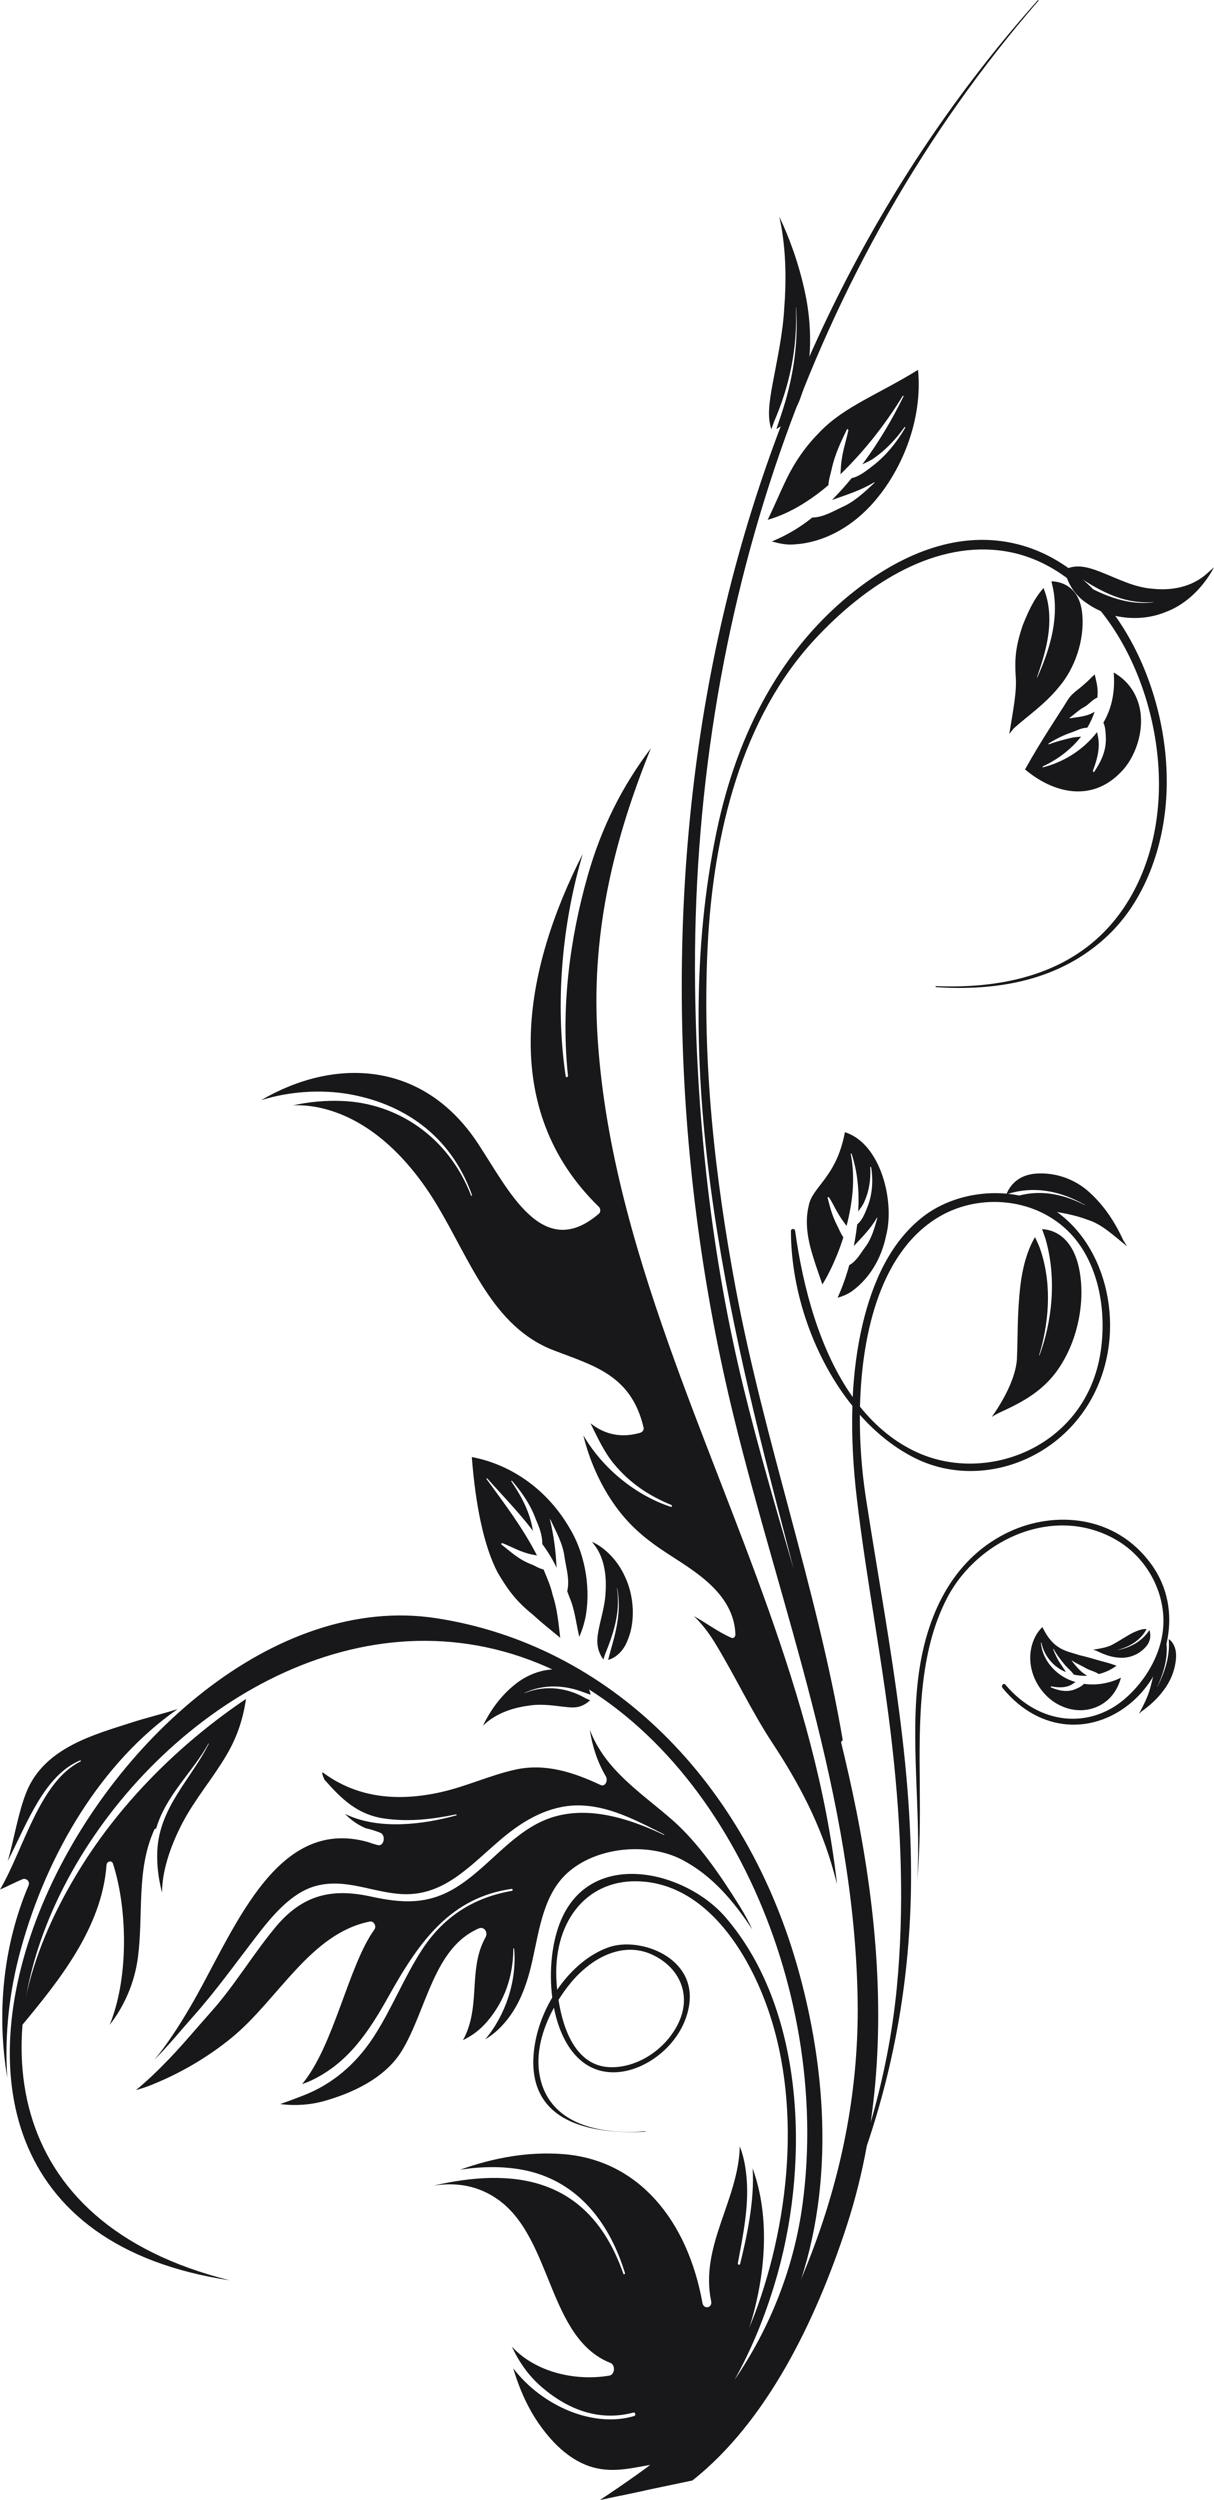 <svg width="136" height="280" viewBox="0 0 136 280" fill="none" xmlns="http://www.w3.org/2000/svg">
<path d="M105.261 136.243C109.807 133.589 116.137 134.147 119.933 138.169C123.051 141.477 124 146.717 123.303 151.386C121.707 161.956 110.737 166.251 102.818 162.696C100.242 161.539 98.112 159.748 96.341 157.546C96.551 148.982 98.795 140.015 105.261 136.243ZM113.999 60.953C107.571 59.334 101.263 61.904 95.94 66.029C87.637 72.458 82.588 82.016 80.272 93.153C74.813 119.449 81.486 147.418 88.082 172.535C88.359 173.593 88.63 174.651 88.901 175.708C86.942 168.991 84.975 162.28 83.307 155.466C79.735 140.88 78.045 125.554 77.868 110.411C77.38 68.936 90.885 29.384 116.323 0.101C116.367 0.049 116.306 -0.037 116.267 0.017C98.546 19.898 85.969 44.909 80.175 72.708C74.32 100.758 75.413 130.929 82.189 158.62C87.454 180.144 95.721 201.287 96.078 223.994C96.25 235.019 93.879 245.534 89.695 255.38C85.601 265.01 79.334 274.433 70.408 278.289C69.847 278.526 69.589 278.997 69.548 279.503C72.221 278.933 74.893 278.369 77.566 277.814C85.891 271.231 91.361 259.985 94.844 249.329C95.815 246.351 96.56 243.342 97.113 240.304C100.264 231.016 101.955 221.244 102.06 211.027C102.207 196.476 99.177 181.91 96.989 167.67C96.565 164.895 96.3 161.725 96.327 158.456C98.173 160.536 100.292 162.225 102.611 163.36C110.355 167.138 120.611 163.014 123.563 153.655C126.056 145.762 122.509 136.563 115.443 134.237C111.597 132.974 106.692 133.692 103.366 136.297C99.747 139.124 97.747 143.585 96.621 148.367C96.001 151.002 95.663 153.726 95.525 156.472C91.865 151.312 89.961 144.303 89.081 137.868C89.037 137.56 88.603 137.566 88.603 137.887C88.625 144.826 91.239 152.175 95.492 157.459C95.381 160.95 95.589 164.465 95.993 167.872C97.097 177.26 98.964 186.506 99.99 195.912C100.964 204.732 101.319 213.709 100.472 222.561C99.974 227.74 98.964 232.791 97.542 237.692C99.224 226.16 98.228 214.305 95.929 202.78C95.414 200.197 94.833 197.636 94.213 195.082C94.324 195.044 94.413 194.925 94.391 194.774C91.452 177.683 85.626 161.389 82.427 144.342C80.07 131.775 78.637 118.827 79.276 105.956C79.907 93.319 83.099 80.387 91.328 71.551C96.817 65.651 104.185 60.77 111.907 61.642C122.761 62.869 129.755 75.817 129.833 87.621C129.877 93.633 128.068 99.498 124.305 103.719C119.211 109.427 111.655 110.725 104.854 110.443C104.796 110.443 104.788 110.552 104.849 110.559C111.619 111.007 118.763 109.882 124.15 104.738C128.231 100.851 130.411 94.88 130.679 88.852C131.205 76.907 124.545 63.603 113.999 60.953Z" fill="#18181B"/>
<path d="M63.912 222.106C66.228 219.292 69.708 217.405 73.009 218.895C76.197 220.337 77.715 223.661 75.721 227.119C74.146 229.859 71.1 231.644 68.272 231.519C64.681 231.362 63.132 227.612 62.567 223.984C62.996 223.305 63.45 222.67 63.912 222.106ZM60.359 186.31C80.673 194.614 93.198 222.311 89.914 246.81C88.946 254.063 86.207 260.831 82.283 266.549C84.375 262.812 85.985 258.719 87.158 254.486C90.728 241.573 89.981 224.824 81.279 214.735C76.808 209.536 66.322 206.979 62.869 215.007C61.848 217.36 61.477 220.651 61.867 223.715C60.656 225.76 59.873 228.112 59.756 230.423C59.366 238.33 67.373 238.99 72.293 238.756C72.329 238.749 72.326 238.692 72.287 238.698C68.101 239.047 61.735 238.397 60.501 232.673C59.928 230.035 60.764 227.218 62.056 224.862C62.833 228.837 64.994 232.16 68.831 232.096C72.45 232.035 76.65 228.744 77.223 224.43C77.92 219.18 71.703 216.933 68.292 218.058C66.053 218.802 63.967 220.584 62.418 222.853C62.393 222.606 62.368 222.359 62.354 222.119C61.867 215.434 65.539 210.61 71.321 210.7C77.068 210.783 81.359 215.219 84.159 220.642C89.809 231.599 89.062 245.707 85.238 257.232C83.415 262.754 80.598 267.799 77.104 272.093C76.459 272.891 75.787 273.619 75.087 274.308C72.589 276.375 69.916 278.183 67.213 280C68.881 279.644 70.549 279.289 72.218 278.936C79.273 274.507 85.083 266.799 88.473 258.716C93.436 246.877 92.897 233.339 89.557 221.065C83.681 199.473 68.25 184.205 48.831 181.23C12.785 175.715 -25.07 247.726 25.75 255.396C-26.118 242.502 18.858 169.343 60.359 186.31Z" fill="#18181B"/>
<path d="M82.214 260.639C82.181 260.645 82.192 260.706 82.225 260.697C82.256 260.69 82.245 260.636 82.214 260.639Z" fill="#18181B"/>
<path d="M94.648 126.804C93.71 131.916 90.952 132.894 90.587 135.092C90.293 136.326 90.266 137.877 90.902 140.137C91.226 141.287 91.663 142.509 92.128 143.858C92.739 142.867 93.251 141.813 93.699 140.723C93.99 140.021 94.253 139.304 94.477 138.57C94.153 138.124 93.951 137.56 93.818 137.326C93.146 136.028 92.95 135.025 92.706 134.115C92.692 134.073 92.85 134.064 92.883 134.121C93.376 134.858 93.741 135.845 94.529 136.874L94.842 137.307C95.484 134.73 95.855 132.054 95.304 129.243C95.304 129.208 95.387 129.173 95.395 129.208C96.079 131.262 96.275 133.471 96.142 135.672C96.397 135.326 96.679 134.977 96.834 134.576C97.343 133.455 97.57 132.128 97.49 130.734C97.487 130.689 97.581 130.682 97.589 130.721C97.852 132.298 97.697 133.878 97.171 135.192C96.887 135.9 96.615 136.65 96.029 137.127C95.929 137.932 95.81 138.746 95.65 139.557L95.805 139.393C96.618 138.509 97.553 137.595 98.24 136.377C98.245 136.361 98.292 136.384 98.284 136.4C97.957 137.608 97.614 138.778 96.914 139.691C96.397 140.387 95.929 141.271 95.141 141.691L94.991 142.22C94.676 143.281 94.294 144.323 93.835 145.348C94.435 145.172 95.038 144.928 95.542 144.537C97.354 143.188 98.713 141.053 99.258 138.429C100.281 134.547 98.657 128.048 94.648 126.804Z" fill="#18181B"/>
<path d="M114.832 86.175C118.024 88.864 122.285 89.877 125.55 86.496C127.296 84.781 128.516 81.224 127.393 78.346C126.842 76.916 125.857 75.939 124.764 75.32C124.861 76.487 124.792 77.686 124.488 78.83C124.283 79.564 123.995 80.282 123.61 80.929C123.84 81.442 123.862 82.131 123.873 82.416C123.992 84.099 123.303 85.352 122.567 86.461C122.531 86.522 122.418 86.397 122.443 86.313C122.839 85.217 123.265 83.935 123.016 82.56L122.899 81.996C121.311 84.044 119.117 85.361 116.837 85.945C116.81 85.954 116.779 85.852 116.807 85.842C118.439 85.092 119.967 83.961 121.109 82.503C120.747 82.538 120.398 82.557 120.072 82.624C119.181 82.836 118.331 83.047 117.501 83.368C117.477 83.381 117.443 83.281 117.468 83.269C118.337 82.737 119.206 82.297 120.155 81.99C120.661 81.807 121.148 81.519 121.801 81.503C122.152 80.932 122.421 80.326 122.625 79.724L122.468 79.801C121.668 80.272 120.658 80.304 119.839 80.455L119.812 80.403C120.395 79.98 120.869 79.496 121.48 79.173C121.981 78.91 122.282 78.416 122.941 78.115L122.96 77.731C123.005 76.965 122.797 76.218 122.634 75.532C122.21 75.91 121.928 76.243 121.621 76.493C120.65 77.4 120.08 77.57 119.474 78.621C118.497 80.205 116.716 82.788 114.832 86.175Z" fill="#18181B"/>
<path d="M52.856 163.187C53.263 168.5 54.181 173.116 55.748 176.122C56.755 177.814 57.679 179.231 59.66 180.811C60.564 181.647 61.594 182.474 62.761 183.432C62.565 181.811 62.435 180.186 61.92 178.667C61.704 177.647 61.278 176.721 60.894 175.779C60.351 175.673 59.842 175.305 59.549 175.215C58.069 174.651 57.2 173.773 56.165 172.981C56.11 172.936 56.212 172.798 56.281 172.827C57.294 173.221 58.345 173.859 59.618 174.106L60.16 174.215C58.567 171.113 56.519 168.411 54.502 165.648C54.48 165.613 54.541 165.536 54.577 165.571C56.281 167.488 58.074 169.311 59.707 171.455C59.604 170.917 59.496 170.369 59.325 169.863C58.849 168.392 58.105 167.135 57.28 165.914C57.253 165.879 57.327 165.812 57.355 165.844C58.423 167.094 59.411 168.468 60.011 170.125C60.376 170.975 60.769 171.901 60.747 172.923C61.342 173.737 61.892 174.615 62.355 175.58L62.335 175.266C62.244 173.567 62.02 171.911 61.613 170.202C61.605 170.183 61.649 170.154 61.66 170.177C62.291 171.568 63.063 172.862 63.254 174.468C63.434 175.647 63.843 176.961 63.544 178.215L63.799 178.904C64.399 180.279 64.535 181.817 64.897 183.333C65.226 182.554 65.503 181.702 65.655 180.772C66.164 177.506 65.456 173.817 63.771 171.077C61.17 166.638 57.059 163.975 52.856 163.187Z" fill="#18181B"/>
<path d="M102.843 41.422C98.477 44.127 94.673 45.489 91.939 48.277C90.404 49.819 89.084 51.55 87.9 54.091C87.28 55.399 86.713 56.748 86.002 58.219C87.518 57.789 88.96 57.078 90.302 56.206C91.176 55.645 92.014 55.017 92.805 54.331C92.839 53.681 93.09 52.944 93.154 52.601C93.547 50.793 94.233 49.441 94.883 48.082C94.919 48.011 95.052 48.101 95.038 48.194C94.767 49.479 94.263 50.873 94.194 52.466L94.153 53.117C96.79 50.553 99.116 47.633 101.133 44.335C101.158 44.29 101.238 44.351 101.214 44.399C99.897 47.088 98.38 49.62 96.607 52.005C97.091 51.774 97.595 51.562 98.018 51.232C99.277 50.341 100.37 49.181 101.335 47.832C101.369 47.784 101.435 47.854 101.413 47.906C100.45 49.562 99.246 51.024 97.858 52.107C97.097 52.687 96.314 53.351 95.406 53.553C94.715 54.399 93.976 55.216 93.204 55.998L93.472 55.902C94.966 55.379 96.493 54.883 97.938 54.017C97.957 54.005 97.977 54.053 97.965 54.072C96.834 55.136 95.694 56.203 94.327 56.799C93.314 57.277 92.147 57.959 91.001 57.962L90.415 58.414C89.209 59.302 87.9 60.059 86.469 60.639C87.266 60.869 88.154 61.062 89.023 60.969C92.175 60.773 95.152 59.152 97.434 56.742C100.981 52.979 103.397 47.066 102.843 41.422Z" fill="#18181B"/>
<path d="M113.935 151.829C113.952 153.745 112.826 156.251 111.105 158.703C111.384 158.517 111.675 158.351 111.974 158.21C114.4 157.091 117.089 155.796 118.927 152.758C120.706 149.896 121.621 145.8 120.902 142.15C120.277 139.012 118.514 137.756 116.741 137.66L117.123 138.746C118.44 143.329 117.801 148.156 116.453 151.787C116.442 151.819 116.401 151.8 116.409 151.774C117.444 148.406 117.911 144.101 116.597 140.099C116.431 139.557 116.182 139.054 115.95 138.551C115.017 140.127 114.539 142.108 114.317 143.919C113.933 147.258 114.032 149.652 113.935 151.829Z" fill="#18181B"/>
<path d="M113.78 75.695C113.941 77.41 113.492 79.541 113.066 82.201L113.573 81.573C115.155 80.144 116.992 78.958 118.661 76.904C120.332 74.945 121.524 71.814 121.242 68.773C121.007 66.141 119.408 65.158 117.789 65.103L117.986 65.991C118.68 69.734 117.355 73.269 116.204 75.875C116.198 75.9 116.16 75.885 116.168 75.859C117.009 73.394 118.049 70.295 117.297 67.081C117.192 66.664 117.056 66.251 116.901 65.856C115.736 67.174 115.106 68.718 114.572 70.029C113.764 72.439 113.672 73.74 113.78 75.695Z" fill="#18181B"/>
<path d="M69.98 176.513C69.136 174.667 67.689 173.292 66.316 172.676L66.69 173.17C67.739 174.625 67.946 176.593 67.846 178.227C67.797 179.875 67.24 181.42 67 182.878C66.79 184.134 66.978 184.987 67.592 185.865L67.772 185.307C68.654 183.125 69.548 180.657 69.114 177.865C69.114 177.843 69.127 177.833 69.136 177.856C69.645 180.391 69.006 182.775 68.372 184.977L68.129 185.9C68.906 185.721 69.844 184.951 70.298 183.733C71.222 181.589 71.034 178.654 69.98 176.513Z" fill="#18181B"/>
<path d="M90.16 32.653C89.488 29.538 88.445 26.654 87.302 24.266L87.529 25.372C88.069 28.493 88.083 31.647 87.853 34.541C87.695 37.406 87.064 40.223 86.561 42.941C86.126 45.268 85.972 46.72 86.406 48.075L86.763 47.114C88.403 43.3 89.361 39.082 89.156 34.432C89.156 34.393 89.178 34.387 89.178 34.425C89.483 38.688 88.774 42.704 87.499 46.495L86.976 48.046C87.842 47.623 89.128 46.3 89.757 44.309C91.062 40.758 90.966 36.3 90.16 32.653Z" fill="#18181B"/>
<path d="M130.621 68.529C133.072 67.629 134.981 65.491 136 63.533L135.344 64.116C133.499 65.856 131.053 66.161 129.05 65.93C127.024 65.779 125.146 64.773 123.267 64.046C121.646 63.408 120.528 63.241 119.474 63.715L120.149 64.135C122.808 65.975 125.674 67.699 129.193 67.433C129.221 67.433 129.221 67.459 129.193 67.459C125.976 67.85 123.165 66.462 120.528 64.969L119.427 64.363C119.645 65.36 120.467 66.767 121.845 67.622C124.249 69.314 127.766 69.731 130.621 68.529Z" fill="#18181B"/>
<path d="M121.801 136.602C123.381 137.057 124.751 138.384 126.261 139.582L125.843 138.916C124.914 136.89 123.713 135.057 122.092 133.58C120.506 132.092 118.268 131.272 116.035 131.442C114.104 131.596 113.141 132.733 112.746 133.756L113.454 133.56C116.373 132.836 119.178 133.576 121.552 134.961C121.569 134.97 121.563 134.99 121.544 134.983C119.33 133.826 116.768 133.205 114.159 133.906L113.122 134.259C113.894 134.922 114.989 135.102 116.129 135.381C118.18 135.711 120.036 135.929 121.801 136.602Z" fill="#18181B"/>
<path d="M57.471 188.839C55.988 190.073 54.876 191.675 54.104 193.265L54.596 192.839C56.013 191.714 57.717 191.227 59.27 191.025C60.811 190.778 62.324 191.086 63.58 191.201C64.64 191.32 65.298 191.137 66.117 190.432L65.619 190.214C63.716 189.095 61.195 188.631 58.772 189.627C58.749 189.631 58.747 189.611 58.763 189.602C60.938 188.573 63.306 188.743 65.323 189.512L66.162 189.81C66.015 188.935 65.26 187.727 64.023 187.326C61.787 186.426 59.156 187.362 57.471 188.839Z" fill="#18181B"/>
<path d="M113.083 171.545C107.154 174.314 103.922 180.192 102.926 187.451C101.911 194.845 103.217 203.024 102.755 210.639C103.065 207.168 103.073 203.614 103.04 199.992C102.968 192.727 102.907 185.064 106.119 178.939C109.641 172.218 118.409 168.401 125.287 172.612C128.038 174.295 130.049 177.378 130.312 180.849C130.597 184.692 128.408 188.22 125.976 190.297C122.042 193.646 116.467 193.223 112.64 188.692C112.414 188.416 112.106 188.801 112.331 189.073C116.555 194.22 122.653 194.275 126.903 190.538C130.735 187.172 132.741 180.397 128.986 175.208C124.936 169.613 118.088 169.212 113.083 171.545Z" fill="#18181B"/>
<path d="M116.779 182.23C115.78 183.153 115.108 184.958 115.551 186.913C115.982 188.839 117.396 190.461 118.995 191.114C120.75 191.887 122.797 191.618 124.191 190.307C124.894 189.647 125.342 188.778 125.58 187.894C124.806 188.291 123.967 188.522 123.104 188.618C122.556 188.676 121.986 188.672 121.433 188.586C121.209 188.845 120.805 189.041 120.644 189.102C119.72 189.573 118.716 189.4 117.742 188.993C117.69 188.964 117.714 188.858 117.773 188.871C118.591 189.038 119.502 189.06 120.199 188.579L120.484 188.381C118.608 187.884 116.812 186.195 116.611 183.996C116.611 183.968 116.66 183.961 116.666 183.99C116.995 185.557 118.118 186.772 119.424 187.272C119.256 187.019 119.092 186.791 118.954 186.557C118.506 185.948 118.21 185.31 117.977 184.711C117.966 184.692 118.022 184.666 118.033 184.685C118.365 185.307 118.802 185.881 119.327 186.509C119.621 186.846 119.994 187.121 120.296 187.557C120.786 187.663 121.297 187.701 121.795 187.688L121.668 187.602C120.993 187.214 120.487 186.535 120.058 186.006C120.052 185.999 120.066 185.974 120.072 185.977C120.559 186.285 121.09 186.525 121.646 186.83C122.069 187.096 122.617 187.169 123.09 187.493L123.406 187.403C124.025 187.224 124.59 186.906 125.082 186.567C124.72 186.422 124.413 186.33 124.084 186.23C122.963 185.951 121.961 185.605 120.982 185.394C119.507 184.897 118.022 184.852 116.779 182.23Z" fill="#18181B"/>
<path d="M124.734 184.134C124.12 184.503 123.334 184.615 122.462 184.766L122.775 184.865C123.591 185.256 124.443 185.618 125.417 185.66C126.358 185.733 127.454 185.394 128.234 184.58C128.931 183.9 128.948 183.118 128.768 182.561L128.558 182.859C127.639 184.044 126.386 184.57 125.229 184.801V184.785C126.261 184.503 127.373 183.996 128.165 182.916L128.455 182.458C127.941 182.407 127.443 182.634 126.945 182.849C126.09 183.294 125.453 183.746 124.734 184.134Z" fill="#18181B"/>
<path d="M128.856 189.047C128.594 190.038 128.115 190.957 127.595 191.945L127.894 191.672C128.787 191.028 129.639 190.284 130.342 189.326C131.061 188.403 131.623 187.16 131.739 185.778C131.839 184.602 131.399 183.894 130.929 183.57L130.954 184.025C130.995 185.884 130.364 187.474 129.664 188.929C129.656 188.935 129.642 188.932 129.653 188.922C130.245 187.563 130.774 186.089 130.705 184.423L130.638 183.759C130.237 184.176 130.01 184.826 129.772 185.499C129.41 186.717 129.177 187.894 128.856 189.047Z" fill="#18181B"/>
<path d="M84.311 242.845C84.56 246.473 83.617 250.697 82.914 253.547C82.867 253.739 82.629 253.652 82.662 253.463C83.224 250.422 83.902 247.175 83.647 244.044C83.531 242.595 83.285 241.413 82.873 240.397C82.74 246.409 78.365 251.566 79.674 257.761C79.804 258.489 78.853 258.671 78.7 257.96C77.037 248.685 71.546 241.945 63.154 241.262C59.225 240.945 55.318 241.656 51.558 243.002C53.946 242.64 56.334 242.592 58.614 243.031C64.274 244.115 68.12 248.406 70.013 254.585C70.043 254.7 69.874 254.774 69.833 254.662C65.929 243.445 57.089 242.826 48.529 244.794C51.091 244.39 53.617 244.746 55.933 246.451C61.876 250.842 61.422 261.876 68.375 264.642C68.97 264.879 68.887 265.959 68.261 266.065C64.496 266.706 60.003 265.719 57.333 262.806C58.146 264.543 59.217 266.107 60.769 267.421C63.771 269.975 67.26 271.199 70.959 270.203C71.169 270.148 71.266 270.52 71.05 270.587C66.587 271.943 60.808 269.578 57.496 265.248C58.196 267.623 59.2 269.853 60.564 271.731C62.094 273.859 64.061 275.683 66.438 276.343C68.906 277.02 71.067 276.321 73.46 275.968C78.305 272.654 82.139 266.392 83.93 260.742C85.75 255.008 86.339 248.412 84.311 242.845Z" fill="#18181B"/>
<path d="M8.356 210.293C5.882 214.482 3.832 219.097 2.814 224.068C2.612 225.045 2.44 226.039 2.296 227.035C6.571 221.891 11.407 215.949 11.936 208.87C11.966 208.46 12.52 208.309 12.655 208.726C14.227 213.559 14.501 221.366 12.284 226.785C13.942 224.67 15.101 222.01 15.461 219.158C16.075 214.318 15.256 209.386 17.292 204.909C17.337 204.809 17.414 204.793 17.491 204.809C18.562 201.098 21.578 198.479 23.354 195.278C23.373 195.252 23.398 195.278 23.39 195.303C21.412 199.242 17.846 202.431 17.624 207.287C17.547 208.895 17.76 210.373 18.106 211.796C18.125 211.831 18.136 211.876 18.155 211.911C18.169 209.264 19.284 206.386 20.416 204.213C21.86 201.45 23.833 199.201 25.39 196.54C26.572 194.534 27.241 192.489 27.557 190.278C20.15 195.268 13.178 202.104 8.356 210.293Z" fill="#18181B"/>
<path d="M14.81 192.9C10.646 194.249 4.939 195.701 2.941 200.758C1.998 203.149 1.594 205.947 0.863 208.453C3.107 204.034 4.986 198.848 8.973 197.162C9.042 197.133 9.094 197.246 9.025 197.281C4.438 199.524 2.631 207.136 0.017 211.607C0.017 211.613 0.011 211.623 0 211.629C0.849 211.261 1.677 210.822 2.529 210.466C2.886 210.322 3.403 210.677 3.196 211.171C0.338 217.908 -0.401 225.545 0.819 232.702C0.484 227.856 1.06 222.943 2.335 218.305C5.307 207.476 11.427 197.326 19.896 191.416C18.136 191.973 16.352 192.4 14.81 192.9Z" fill="#18181B"/>
<path d="M74.874 150.444C70.934 139.294 67.57 127.615 66.906 115.51C66.283 104.11 68.854 93.819 72.921 83.797C69.767 87.97 67.401 92.563 65.827 98.12C63.799 105.27 62.828 112.959 63.627 120.462C63.644 120.654 63.4 120.728 63.37 120.529C62.272 113.036 62.841 105.046 64.695 97.768C64.875 97.072 65.072 96.361 65.282 95.64C58.611 108.725 55.819 124.199 67.077 135.153C67.277 135.349 67.329 135.733 67.094 135.932C60.769 141.364 56.998 133.304 53.54 128.061C47.397 118.744 37.448 118.42 29.242 123.225C32.496 122.189 36.065 122.035 38.97 122.523C45.035 123.548 50.46 127.051 52.873 133.839C52.901 133.913 52.804 133.971 52.77 133.894C50.214 127.266 44.434 123.523 38.278 123.305C36.444 123.234 34.632 123.404 32.85 123.789C33.901 123.763 34.961 123.865 36.02 124.109C41.449 125.375 45.818 129.759 48.922 134.916C52.71 141.204 55.172 148.582 61.986 151.22C66.494 152.96 70.705 153.973 72.099 159.889C72.163 160.171 71.944 160.398 71.737 160.463C69.595 161.097 67.703 160.648 66.15 159.402C66.925 160.975 67.661 162.597 68.76 163.934C70.572 166.138 72.752 167.549 75.214 168.558C75.328 168.61 75.27 168.802 75.156 168.767C71.407 167.539 67.628 164.655 65.348 160.751C66.009 163.507 67.194 166.139 68.677 168.302C70.425 170.85 72.329 172.395 74.733 173.971C77.746 175.942 82.192 178.42 82.386 183.019C82.397 183.301 82.192 183.544 81.94 183.432C80.455 182.791 79.132 181.769 77.732 181.003C78.623 181.849 79.409 182.884 80.112 184.035C82.355 187.711 84.173 191.634 86.533 195.22C89.491 199.707 91.97 204.373 93.436 209.783C93.552 210.193 93.66 210.61 93.771 211.033C91.358 189.64 81.957 170.497 74.874 150.444Z" fill="#18181B"/>
<path d="M66.067 193.717C66.361 195.595 66.92 197.338 67.866 198.941C68.142 199.409 67.811 200.165 67.276 199.915C64.211 198.476 61.073 197.463 57.751 198.191C54.923 198.813 52.236 200.082 49.414 200.713C44.669 201.777 40.057 201.434 36.117 198.479C36.114 198.553 36.112 198.63 36.109 198.704C36.181 198.912 36.261 199.111 36.344 199.316C38.231 201.45 39.988 203.203 42.987 203.662C45.712 204.072 48.407 203.764 51.102 203.207C51.163 203.197 51.174 203.3 51.116 203.319C47.48 204.328 42.437 205.011 38.649 203.155C39.307 203.828 40.057 204.367 40.94 204.751C41.51 204.883 42.066 205.053 42.605 205.267C43.253 205.53 43.029 206.822 42.331 206.649C42.279 206.639 42.224 206.623 42.174 206.607V206.617C42.154 206.604 42.132 206.597 42.11 206.591C41.822 206.517 41.543 206.421 41.258 206.319C30.656 203.296 26.063 216.754 21.177 224.997C20.062 226.885 18.756 228.923 17.301 230.689C18.9 229.077 20.372 227.269 21.719 225.753C24.181 222.978 26.32 219.994 28.6 217.026C30.404 214.674 32.568 212.014 35.323 211.241C38.721 210.293 41.775 212.001 45.145 212.142C49.86 212.331 52.765 208.815 56.304 205.848C58.772 203.78 61.569 202.226 64.681 202.204C68.165 202.184 71.266 203.886 74.398 205.45C74.426 205.469 74.409 205.524 74.379 205.508C70.209 203.537 65.215 201.973 60.813 203.937C57.056 205.62 54.541 209.286 51.038 211.424C47.882 213.357 44.974 213.158 41.543 212.408C37.312 211.488 33.976 212.104 30.872 215.828C28.337 218.872 26.284 222.372 23.653 225.314C21.877 227.301 20.175 229.381 18.302 231.253C17.663 231.9 16.537 233.019 15.228 234.089C15.851 233.916 16.473 233.714 17.076 233.464C20.195 232.198 23.213 230.455 25.919 228.25C31.143 223.991 34.753 216.526 41.446 215.209C41.847 215.132 42.226 215.709 41.933 216.113C39.003 220.209 37.431 229.109 33.837 233.423C34.194 233.295 34.551 233.157 34.905 232.993C38.978 231.045 41.266 227.654 43.585 223.497C47.079 217.219 50.59 212.517 57.319 211.552C57.438 211.536 57.474 211.751 57.352 211.77C53.291 212.479 49.843 214.466 47.325 218.292C45.264 221.43 43.861 225.08 41.806 228.205C39.794 231.266 37.166 233.452 34.012 234.679C33.187 235.003 32.299 235.339 31.381 235.657C33.035 235.858 34.701 235.769 36.322 235.31C39.404 234.445 43.159 232.775 45.051 229.635C47.821 225.023 48.581 218.135 53.658 215.972C54.198 215.741 54.721 216.382 54.389 216.981C52.657 220.097 53.573 223.6 52.541 226.894C52.355 227.494 52.129 228.026 51.86 228.497C52.845 228.019 53.764 227.372 54.616 226.365C56.511 224.119 57.488 221.401 57.507 218.257C57.507 218.196 57.593 218.193 57.598 218.254C57.925 221.869 56.613 225.737 54.353 228.41C54.848 228.109 55.324 227.76 55.758 227.356C57.903 225.346 58.935 222.709 59.618 219.68C60.47 215.876 60.924 211.902 63.89 209.485C67.232 206.764 72.774 206.38 76.454 208.312C79.782 210.072 82.159 212.882 84.281 216.103C83.861 215.209 83.393 214.325 82.853 213.469C80.715 210.046 78.258 206.418 75.333 203.848C71.905 200.838 67.791 198.287 66.067 193.717Z" fill="#18181B"/>
</svg>
